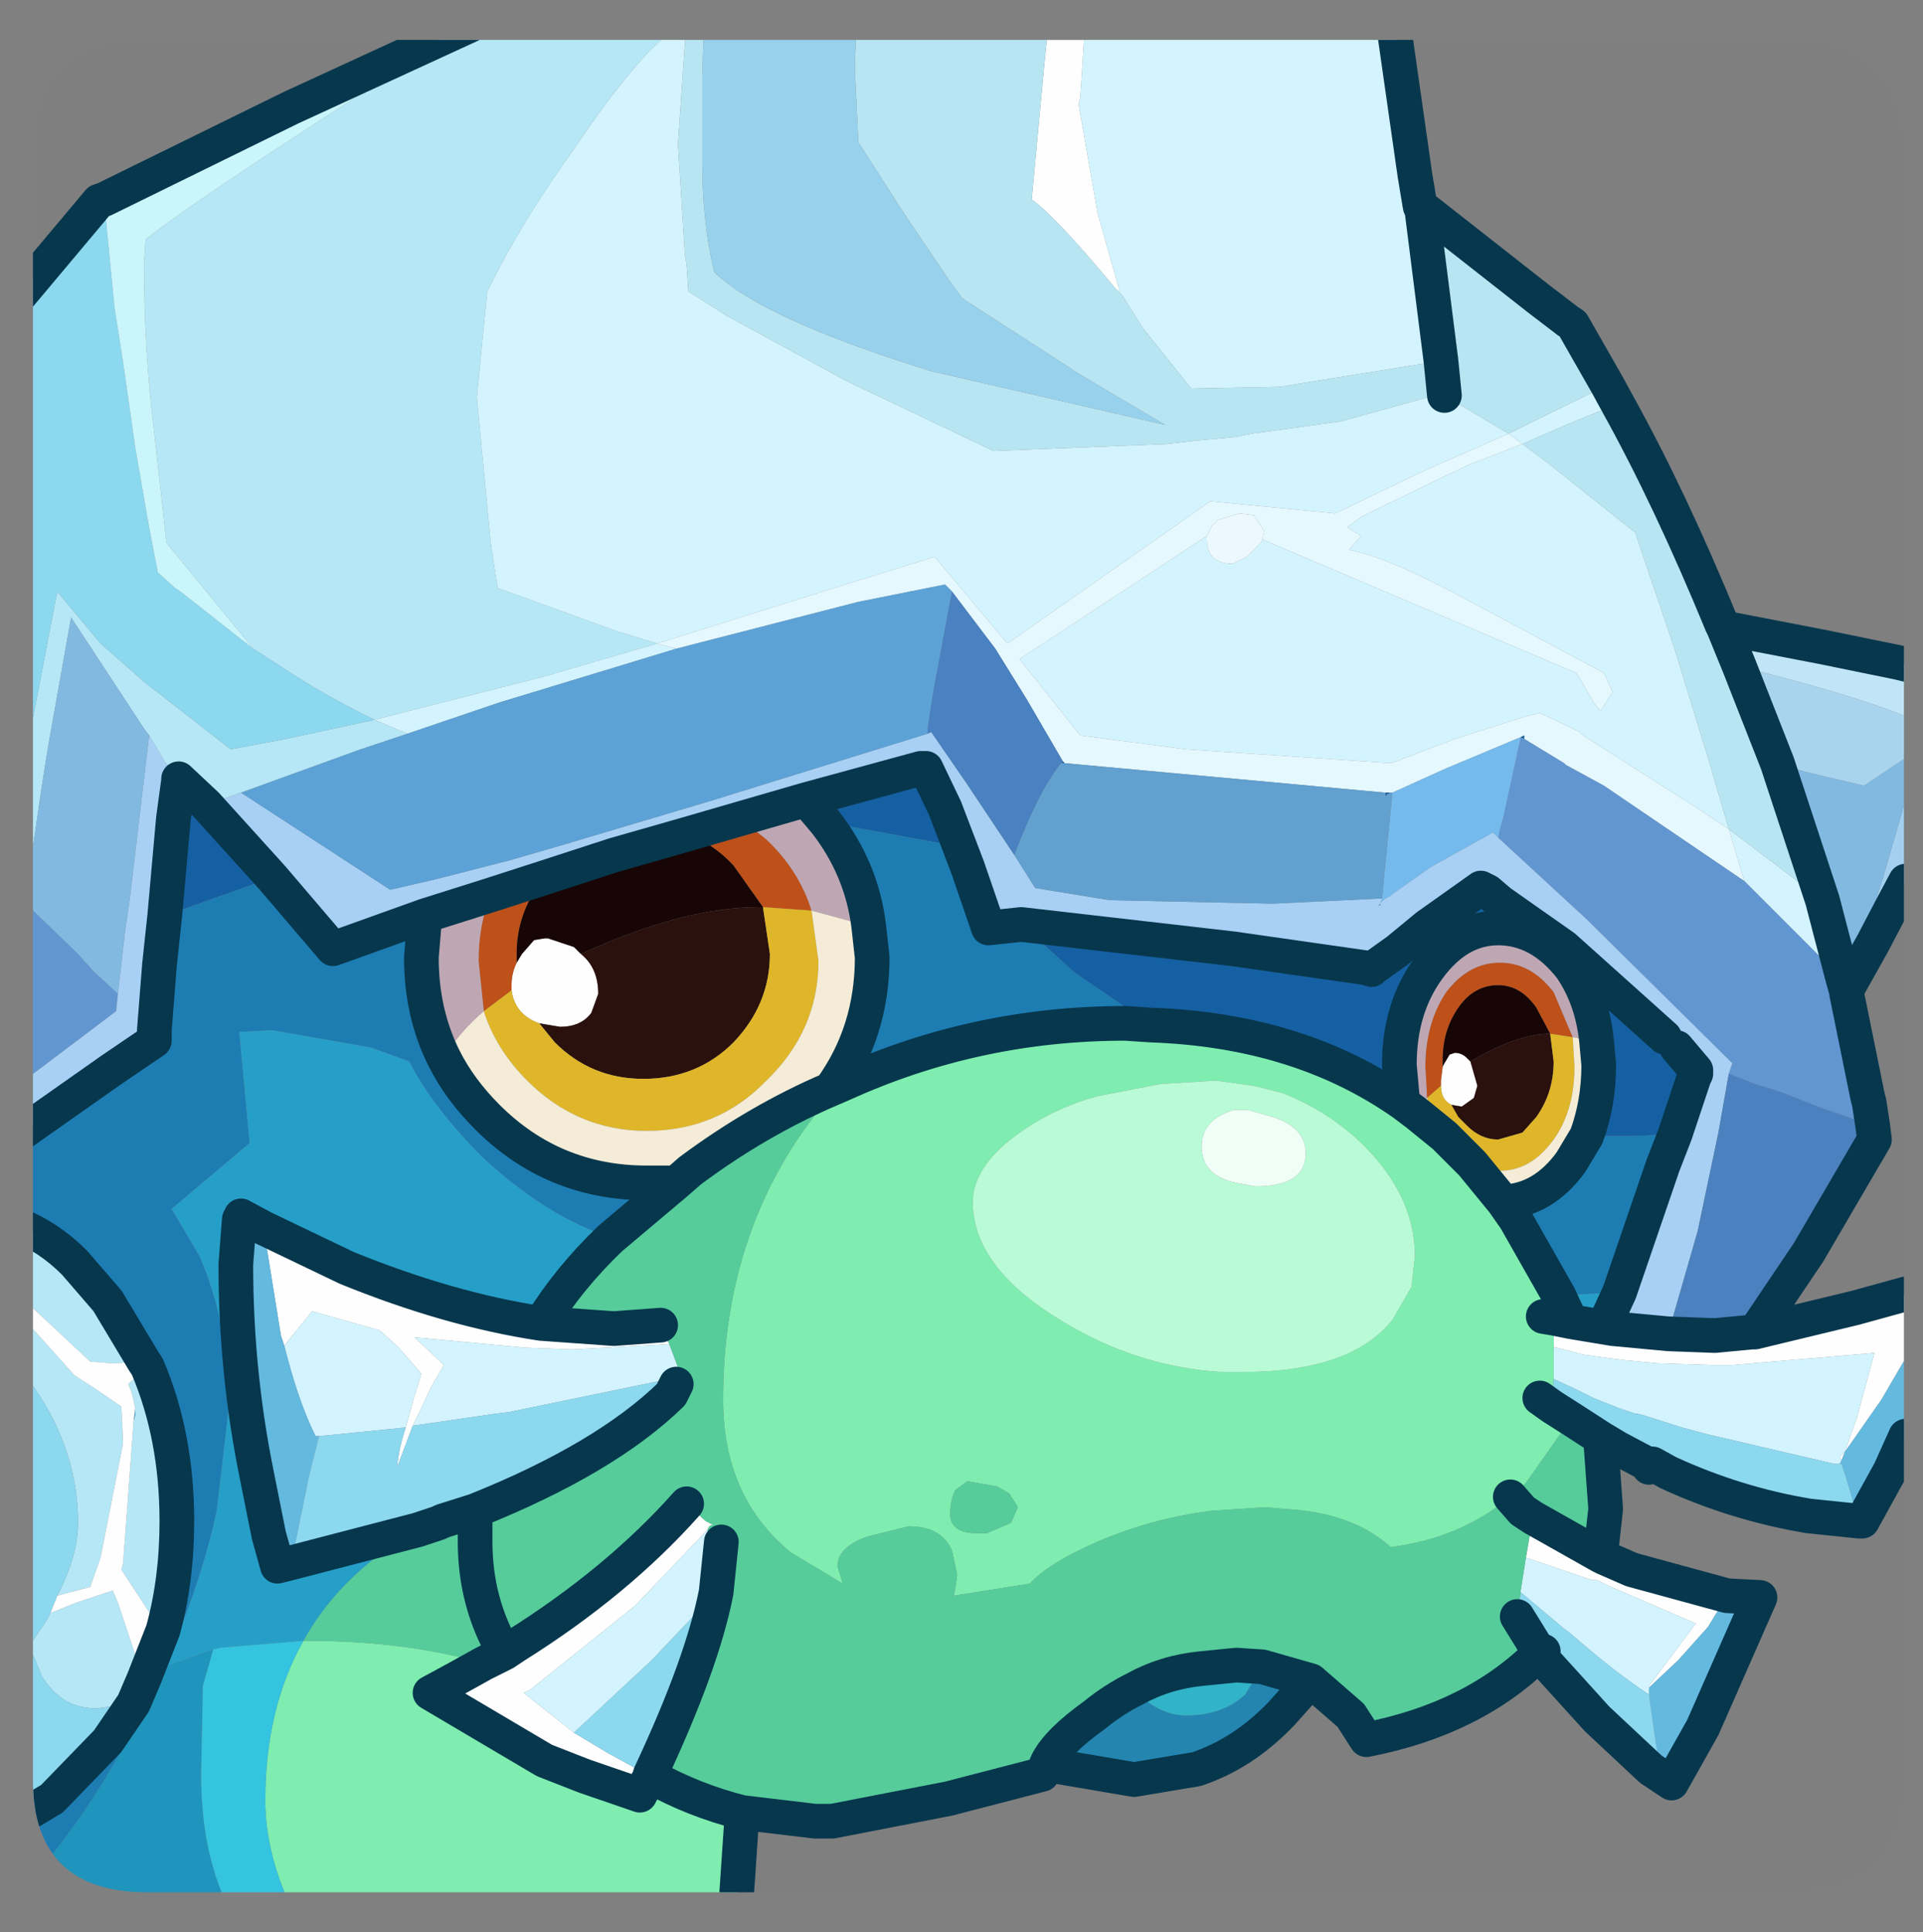<?xml version="1.0" encoding="UTF-8" standalone="no"?>
<svg xmlns:ffdec="https://www.free-decompiler.com/flash" xmlns:xlink="http://www.w3.org/1999/xlink" ffdec:objectType="frame" height="55.7px" width="55.45px" xmlns="http://www.w3.org/2000/svg">
  <rect width="100%" height="100%" fill="#808080" stroke="none"/>
  <g transform="matrix(1.0, 0.0, 0.0, 1.0, 0.95, 1.15)">
    <clipPath id="clipPath0" transform="matrix(1.0, 0.0, 0.0, 1.0, 0.0, 0.0)">
      <path d="M50.5 0.0 Q53.95 0.0 53.95 3.3 L53.95 50.15 Q53.95 53.4 50.5 53.4 L3.3 53.4 Q0.0 53.4 0.0 50.15 L0.0 3.3 Q0.0 0.0 3.3 0.0 L50.5 0.0" fill="#000000" fill-rule="evenodd" stroke="none"/>
    </clipPath>
    <g clip-path="url(#clipPath0)">
      <use ffdec:characterId="2" height="55.7" transform="matrix(1.0, 0.0, 0.0, 1.0, -0.95, -1.15)" width="55.45" xlink:href="#shape1"/>
    </g>
    <use ffdec:characterId="3" height="53.4" transform="matrix(1.0, 0.0, 0.0, 1.0, 0.0, 0.0)" width="53.95" xlink:href="#shape2"/>
  </g>
  <defs>
    <g id="shape1" transform="matrix(1.0, 0.0, 0.0, 1.0, 0.95, 1.15)">
      <path d="M12.45 -0.35 L13.1 -0.65 18.75 -0.65 18.65 -0.5 17.8 0.3 Q16.8 1.35 15.6 3.15 14.15 5.15 13.2 7.05 L13.15 7.15 13.1 7.25 12.8 10.3 13.2 14.5 13.4 15.8 16.85 17.05 18.0 17.4 14.75 18.35 9.85 19.6 Q8.5 18.95 7.2 18.1 L6.35 17.55 3.85 14.5 3.5 11.35 Q3.2 8.9 3.2 6.45 L3.25 5.75 Q4.95 4.4 12.45 -0.35 M-0.45 38.2 L-0.45 36.75 -0.1 37.05 1.2 38.5 1.75 38.85 2.55 39.4 2.6 40.45 1.95 43.75 1.65 44.6 0.7 44.85 Q1.3 43.7 1.3 42.75 1.3 40.65 0.0 38.8 L-0.45 38.2 M-0.45 36.15 L-0.45 34.15 Q0.45 34.5 1.2 35.25 L2.15 36.35 3.2 38.1 2.3 38.15 1.65 38.1 0.15 36.7 -0.45 36.15 M-0.45 25.15 L-0.45 21.9 0.7 15.9 1.95 17.4 3.2 18.5 5.7 20.45 7.3 20.15 9.85 19.6 10.8 20.0 9.45 20.45 6.0 21.7 5.0 22.05 4.2 21.3 4.2 21.35 3.8 20.8 3.35 20.05 3.2 19.85 1.1 16.65 0.45 20.3 0.25 21.55 -0.1 23.95 -0.25 24.9 -0.25 24.95 -0.45 25.15 M3.3 38.25 Q4.15 40.25 4.15 42.7 4.15 44.4 3.75 45.85 L3.4 45.4 2.55 44.1 2.6 43.9 2.9 39.85 2.95 39.45 2.85 39.0 2.75 38.75 3.3 38.25 M3.2 47.25 L2.9 47.95 1.85 48.1 Q0.8 48.1 0.25 47.15 L-0.1 46.3 0.4 45.55 0.5 45.35 1.25 45.05 1.55 44.95 2.3 44.7 2.45 45.05 3.1 47.0 3.2 47.25" fill="#b6e8f7" fill-rule="evenodd" stroke="none"/>
      <path d="M29.3 -0.65 L30.35 -0.65 30.2 1.65 30.15 1.85 30.7 5.0 31.35 7.3 31.2 7.15 Q29.5 5.1 28.8 4.6 L29.15 0.85 29.3 -0.65 M49.65 37.25 L52.55 36.55 54.0 36.15 54.0 38.0 53.3 39.2 52.25 40.7 52.6 39.7 53.1 37.85 49.0 38.2 48.5 38.2 48.4 38.2 46.85 38.15 45.8 38.05 44.7 37.9 43.95 37.7 43.85 37.7 43.85 37.65 43.85 36.85 44.35 36.95 45.55 37.15 47.15 37.3 48.5 37.35 49.55 37.25 49.65 37.25 M45.2 43.7 L45.3 43.75 46.1 44.1 48.85 44.85 48.3 45.75 47.45 46.7 46.6 47.5 46.6 47.45 47.95 45.65 45.4 44.55 45.1 44.4 44.95 44.4 43.05 43.75 43.25 42.6 45.2 43.7 M-0.45 36.75 L-0.45 36.15 0.15 36.7 1.65 38.1 2.3 38.15 3.2 38.1 3.3 38.25 2.75 38.75 2.85 39.0 2.95 39.45 2.95 39.65 2.9 39.85 2.6 43.9 2.55 44.1 3.4 45.4 3.75 45.85 3.2 47.25 3.1 47.0 2.45 45.05 2.3 44.7 1.55 44.95 1.25 45.05 0.5 45.35 0.7 44.85 1.65 44.6 1.95 43.75 2.6 40.45 2.55 39.4 1.75 38.85 1.2 38.5 -0.1 37.05 -0.45 36.75 M40.6 30.15 L40.6 30.0 40.65 29.6 40.7 29.5 40.85 29.25 41.0 29.2 Q41.2 29.2 41.35 29.35 L41.45 29.45 41.65 30.15 41.55 30.5 41.2 30.75 40.9 30.7 Q40.6 30.55 40.6 30.15 M52.15 40.95 L52.1 40.85 52.25 40.7 52.15 40.95 M13.8 27.4 L13.8 27.25 Q13.8 26.9 13.95 26.6 L14.1 26.35 14.45 25.95 14.75 25.9 14.85 25.9 15.6 26.15 15.8 26.35 Q16.3 26.75 16.3 27.5 L16.1 28.05 Q15.8 28.45 15.2 28.45 L14.6 28.35 Q13.9 28.1 13.8 27.4 M14.65 37.0 L16.75 37.15 18.1 37.05 18.35 37.6 15.55 37.75 14.2 37.7 11.0 37.4 11.85 38.2 11.5 38.8 11.1 39.65 10.95 39.95 10.5 41.15 Q10.55 40.6 10.75 40.0 L11.0 39.1 11.2 38.45 10.55 37.7 10.0 37.2 8.05 36.65 7.4 37.45 7.25 37.65 7.15 37.35 6.65 34.25 9.05 35.4 Q12.0 36.6 14.65 37.0 M13.6 46.5 L13.9 46.3 Q16.85 44.45 18.85 42.2 L19.4 42.7 19.6 42.8 19.5 42.85 19.45 42.95 17.35 45.15 14.35 47.55 14.15 47.65 15.6 48.8 16.6 49.4 17.8 50.05 17.5 50.6 15.9 50.05 14.75 49.6 11.45 47.65 Q12.2 47.25 13.0 46.8 L13.6 46.5" fill="#ffffff" fill-rule="evenodd" stroke="none"/>
      <path d="M18.75 -0.65 L18.85 -0.65 18.6 3.0 18.8 6.2 18.85 6.5 18.9 7.25 20.0 7.95 23.4 9.8 23.6 9.9 27.7 11.85 32.7 11.65 33.55 11.55 34.65 11.45 35.15 11.35 37.7 11.0 40.6 10.2 40.7 10.25 42.55 11.35 45.4 9.95 45.7 10.5 Q44.15 11.1 42.95 11.65 L43.75 12.25 46.2 14.2 47.35 17.6 48.3 20.7 48.9 22.75 51.6 24.8 52.2 27.1 49.5 24.4 49.35 24.25 48.9 22.75 48.3 22.35 48.15 22.25 44.7 20.05 44.6 19.95 43.45 19.4 43.05 19.5 41.0 20.15 39.3 20.8 39.15 20.85 33.25 20.45 30.2 20.05 28.45 17.85 33.85 14.3 33.85 14.4 Q33.85 15.1 34.6 15.1 L35.0 14.9 35.4 14.5 35.45 14.4 44.5 18.25 44.6 18.4 45.0 19.1 45.2 19.35 45.55 18.8 45.3 18.25 40.9 15.9 Q39.0 14.9 37.95 14.7 L38.3 14.3 37.9 14.05 38.3 13.75 40.25 12.8 41.4 12.25 42.95 11.65 42.55 11.35 40.5 12.25 39.95 12.5 37.55 13.65 33.95 13.3 28.1 17.4 26.0 14.9 23.1 15.8 18.0 17.4 18.55 17.55 13.45 19.1 10.8 20.0 9.85 19.6 14.75 18.35 18.0 17.4 16.85 17.05 13.4 15.8 13.2 14.5 12.8 10.3 13.1 7.25 13.15 7.15 13.2 7.05 Q14.15 5.15 15.6 3.15 16.8 1.35 17.8 0.3 L18.65 -0.5 18.75 -0.65 M30.35 -0.65 L39.2 -0.65 39.85 3.9 40.0 4.8 40.05 4.9 40.6 9.25 35.95 10.0 33.4 10.05 32.0 8.3 31.4 7.35 31.35 7.3 30.7 5.0 30.15 1.85 30.2 1.65 30.35 -0.65 M43.85 37.7 L43.95 37.7 44.7 37.9 45.8 38.05 46.85 38.15 48.4 38.2 48.5 38.2 49.0 38.2 53.1 37.85 52.6 39.7 52.25 40.7 52.1 40.85 52.15 40.95 52.1 41.05 51.95 41.05 48.3 40.2 47.55 40.0 46.45 39.65 46.25 39.6 46.2 39.6 45.75 39.45 45.0 39.15 44.6 38.95 43.85 38.6 43.85 37.7 M46.6 47.7 L46.45 47.6 Q45.7 47.1 44.7 46.25 L44.35 45.95 44.15 45.8 42.9 44.75 42.9 44.7 43.05 43.75 44.95 44.4 45.1 44.4 45.4 44.55 47.95 45.65 46.6 47.45 46.6 47.5 46.6 47.7 M18.35 37.6 L18.65 38.4 18.75 38.55 18.6 38.55 13.75 39.55 13.35 39.6 10.95 39.95 11.1 39.65 11.5 38.8 11.85 38.2 11.0 37.4 14.2 37.7 15.55 37.75 18.35 37.6 M19.45 42.95 L19.7 44.75 17.85 46.7 15.65 48.75 15.6 48.8 14.15 47.65 14.35 47.55 17.35 45.15 19.45 42.95 M7.25 37.65 L7.4 37.45 8.05 36.65 10.0 37.2 10.55 37.7 11.2 38.45 11.0 39.1 10.75 40.0 8.25 40.25 8.15 40.25 Q7.65 39.25 7.25 37.65" fill="#d4f5ff" fill-rule="evenodd" stroke="none"/>
      <path d="M18.85 -0.65 L19.35 -0.65 19.3 1.1 19.3 3.55 Q19.3 5.15 19.6 6.5 L19.65 6.7 Q21.05 8.05 25.9 9.55 L32.65 11.1 30.2 9.65 26.8 7.45 26.4 6.9 25.15 5.05 23.8 2.95 23.7 0.85 23.75 -0.65 29.3 -0.65 29.15 0.85 28.8 4.6 Q29.5 5.1 31.2 7.15 L31.35 7.3 31.4 7.35 32.0 8.3 33.4 10.05 35.95 10.0 40.6 9.25 40.7 10.25 40.6 9.25 40.05 4.9 40.0 4.8 40.15 4.9 43.4 7.45 44.25 8.1 44.4 8.2 45.4 9.95 42.55 11.35 40.7 10.25 40.6 10.2 37.7 11.0 35.15 11.35 34.65 11.45 33.55 11.55 32.7 11.65 27.7 11.85 23.6 9.9 23.4 9.8 20.0 7.95 18.9 7.25 18.85 6.5 18.8 6.2 18.6 3.0 18.85 -0.65 M45.7 10.5 Q47.2 13.2 48.7 16.85 L48.75 16.95 49.2 18.05 50.3 20.85 51.6 24.8 48.9 22.75 48.3 20.7 47.35 17.6 46.2 14.2 43.75 12.25 42.95 11.65 Q44.15 11.1 45.7 10.5" fill="#b9e6f3" fill-rule="evenodd" stroke="none"/>
      <path d="M19.35 -0.65 L23.75 -0.65 23.7 0.85 23.8 2.95 25.15 5.05 26.4 6.9 26.8 7.45 30.2 9.65 32.65 11.1 25.9 9.55 Q21.05 8.05 19.65 6.7 L19.6 6.5 Q19.3 5.15 19.3 3.55 L19.3 1.1 19.35 -0.65" fill="#99d2ec" fill-rule="evenodd" stroke="none"/>
      <path d="M18.55 17.55 L18.0 17.4 23.1 15.8 26.0 14.9 28.1 17.4 33.95 13.3 37.55 13.65 39.95 12.5 40.5 12.25 42.55 11.35 42.95 11.65 41.4 12.25 40.25 12.8 38.3 13.75 37.9 14.05 38.3 14.3 37.95 14.7 Q39.0 14.9 40.9 15.9 L45.3 18.25 45.55 18.8 45.2 19.35 45.0 19.1 44.6 18.4 44.5 18.25 35.45 14.4 35.5 14.15 35.2 13.7 34.8 13.65 34.45 13.75 34.15 13.85 34.0 14.0 33.85 14.3 28.45 17.85 30.2 20.05 33.25 20.45 39.15 20.85 39.3 20.8 41.0 20.15 43.05 19.5 43.45 19.4 44.6 19.95 44.7 20.05 48.15 22.25 48.3 22.35 48.9 22.75 49.35 24.25 49.2 24.15 45.3 21.5 44.2 20.9 44.15 20.85 43.0 20.15 43.0 20.05 42.9 20.1 40.75 21.0 39.2 21.7 39.15 21.7 39.0 21.7 29.75 20.85 29.7 20.8 28.65 19.0 27.75 17.55 26.5 15.9 26.3 15.7 23.8 16.2 18.55 17.55" fill="#e5f9ff" fill-rule="evenodd" stroke="none"/>
      <path d="M48.75 16.95 L51.6 17.5 53.8 17.95 54.0 18.0 54.0 19.5 Q52.9 19.05 50.9 18.5 L49.2 18.05 48.75 16.95" fill="#c1e6f7" fill-rule="evenodd" stroke="none"/>
      <path d="M52.2 27.1 L52.3 27.45 52.3 27.5 52.9 30.45 52.95 30.65 53.05 31.3 51.6 30.8 50.45 30.35 50.15 30.25 49.65 30.1 49.4 30.0 48.9 29.8 49.0 29.5 44.8 25.35 42.25 23.0 42.3 22.75 42.4 22.4 42.9 20.1 43.0 20.15 44.15 20.85 44.2 20.9 45.3 21.5 49.2 24.15 49.35 24.25 49.5 24.4 52.2 27.1 M-0.45 30.15 L-0.45 25.15 -0.25 24.95 -0.2 24.9 1.3 26.35 1.75 26.85 2.45 27.5 2.4 28.0 -0.45 30.15" fill="#6297d2" fill-rule="evenodd" stroke="none"/>
      <path d="M29.7 20.8 L29.75 20.85 29.65 20.85 29.7 20.8 M39.0 21.7 L39.15 21.7 39.05 21.75 39.0 21.8 39.0 21.7 M42.9 20.1 L43.0 20.05 43.0 20.15 42.9 20.1 M28.5 25.5 L34.6 26.2 38.45 26.75 38.6 26.8 38.65 26.75 39.35 26.25 40.2 25.55 41.75 24.45 41.95 24.55 42.3 24.85 44.15 26.15 47.05 28.75 47.4 29.05 47.95 29.7 47.95 29.8 47.9 29.9 47.35 31.55 46.15 31.6 44.8 31.6 Q45.15 30.65 45.15 29.55 L45.1 29.0 Q45.0 27.7 44.35 26.75 43.45 25.6 42.25 25.6 41.1 25.6 40.25 26.75 39.4 27.9 39.4 29.55 L39.5 30.65 Q36.5 28.55 32.25 28.4 L30.05 26.9 28.5 25.5 M22.85 22.55 L22.3 21.9 25.6 21.0 25.75 21.0 26.3 22.15 26.95 23.85 26.4 23.2 22.85 22.55 M4.2 21.35 L4.2 21.3 5.0 22.05 6.9 24.15 3.8 25.25 4.05 22.45 4.2 21.35 M-0.2 24.9 L-0.25 24.95 -0.25 24.9 -0.2 24.9" fill="#1560a3" fill-rule="evenodd" stroke="none"/>
      <path d="M39.2 21.7 L40.75 21.0 42.9 20.1 42.4 22.4 42.3 22.75 42.25 23.0 42.1 22.85 40.3 23.85 39.1 24.7 Q38.9 24.8 38.85 24.9 L38.9 24.75 39.2 21.7" fill="#74bbee" fill-rule="evenodd" stroke="none"/>
      <path d="M-0.45 31.6 L-0.45 30.15 2.4 28.0 2.45 27.5 2.65 25.75 2.8 24.7 3.35 20.05 3.8 20.8 4.2 21.35 4.05 22.45 3.8 25.25 3.65 26.65 3.5 28.55 3.5 28.7 3.5 28.85 2.25 29.7 -0.45 31.6 M47.05 28.75 L44.15 26.15 42.3 24.85 41.95 24.55 41.75 24.45 40.2 25.55 39.35 26.25 38.65 26.75 38.6 26.8 38.45 26.75 34.6 26.2 28.5 25.5 27.55 25.6 27.5 25.45 26.95 23.85 26.3 22.15 25.75 21.0 25.6 21.0 22.3 21.9 20.4 22.45 18.85 22.9 16.75 23.5 14.75 24.15 13.2 24.65 11.3 25.25 8.65 26.2 6.9 24.15 5.0 22.05 6.0 21.7 10.3 24.5 11.6 24.2 13.75 23.65 15.3 23.2 19.5 21.95 21.6 21.3 25.8 20.0 25.9 19.95 26.9 21.4 28.3 23.5 28.9 24.45 31.05 24.8 35.75 24.9 38.9 24.75 38.85 24.9 Q38.9 24.8 39.1 24.7 L40.3 23.85 42.1 22.85 42.25 23.0 44.8 25.35 49.0 29.5 48.9 29.8 48.6 31.5 48.0 34.35 47.15 37.3 45.55 37.15 45.45 36.75 45.75 36.1 47.0 32.45 47.35 31.55 47.9 29.9 47.95 29.8 47.95 29.7 47.4 29.05 47.05 28.75 M38.85 24.9 L38.8 24.95 38.85 24.95 38.85 24.9" fill="#a9d1f5" fill-rule="evenodd" stroke="none"/>
      <path d="M54.0 19.5 L54.0 20.7 53.7 20.9 52.8 21.5 51.1 21.1 50.3 20.85 49.2 18.05 50.9 18.5 Q52.9 19.05 54.0 19.5" fill="#aad5ee" fill-rule="evenodd" stroke="none"/>
      <path d="M54.0 21.9 L54.0 24.25 53.6 25.0 53.05 26.05 52.35 27.3 53.35 24.15 54.0 21.9" fill="#a5d1f0" fill-rule="evenodd" stroke="none"/>
      <path d="M54.0 20.7 L54.0 21.9 53.35 24.15 52.35 27.3 52.2 27.1 51.6 24.8 50.3 20.85 51.1 21.1 52.8 21.5 53.7 20.9 54.0 20.7 M3.35 20.05 L2.8 24.7 2.65 25.75 2.45 27.5 1.75 26.85 1.3 26.35 -0.2 24.9 -0.25 24.9 -0.1 23.95 0.25 21.55 0.45 20.3 1.1 16.65 3.2 19.85 3.35 20.05" fill="#83bae2" fill-rule="evenodd" stroke="none"/>
      <path d="M53.05 31.3 L53.1 31.7 51.2 34.95 49.65 37.25 49.55 37.25 48.5 37.35 47.15 37.3 48.0 34.35 48.6 31.5 48.9 29.8 49.4 30.0 49.65 30.1 50.15 30.25 50.45 30.35 51.6 30.8 53.05 31.3 M46.7 41.05 L46.6 41.15 46.55 41.05 46.7 41.05" fill="#4b82bf" fill-rule="evenodd" stroke="none"/>
      <path d="M54.0 38.0 L54.0 40.25 53.55 41.25 52.75 42.7 52.65 42.7 52.25 41.35 52.15 41.05 52.1 41.05 52.15 40.95 52.25 40.7 53.3 39.2 54.0 38.0 M48.85 44.85 L49.8 44.9 48.15 48.65 47.25 50.25 46.95 50.05 46.75 48.8 46.6 47.7 46.6 47.5 47.45 46.7 48.3 45.75 48.85 44.85 M-0.45 51.3 L-0.45 50.75 -0.35 50.75 0.55 50.7 -0.45 51.3 M7.45 43.9 L7.05 44.0 6.8 43.1 6.45 41.35 Q5.85 38.4 5.85 35.3 L5.95 34.0 6.0 33.9 6.65 34.25 7.15 37.35 7.25 37.65 Q7.65 39.25 8.15 40.25 L8.25 40.25 7.95 41.45 7.85 41.95 7.45 43.9" fill="#64bae0" fill-rule="evenodd" stroke="none"/>
      <path d="M40.2 30.5 L40.15 29.6 Q40.15 28.35 40.75 27.45 41.4 26.6 42.3 26.6 43.2 26.6 43.85 27.45 L44.4 28.75 43.75 28.65 43.35 27.9 Q42.9 27.25 42.25 27.25 41.55 27.25 41.1 27.9 40.65 28.55 40.65 29.4 L40.65 29.45 40.65 29.6 40.6 30.0 40.6 30.15 40.2 30.5 M20.4 22.45 L21.15 23.05 Q22.1 23.95 22.45 25.1 L21.05 25.0 20.2 23.8 Q19.6 23.15 18.85 22.9 L20.4 22.45 M13.2 24.65 L14.75 24.15 Q14.0 25.05 13.95 26.2 L13.95 26.35 13.95 26.6 Q13.8 26.9 13.8 27.25 L13.8 27.4 13.0 28.0 12.85 26.55 Q12.85 25.5 13.2 24.65" fill="#bf501a" fill-rule="evenodd" stroke="none"/>
      <path d="M39.5 30.65 L39.4 29.55 Q39.4 27.9 40.25 26.75 41.1 25.6 42.25 25.6 43.45 25.6 44.35 26.75 45.0 27.7 45.1 29.0 44.75 28.8 44.4 28.75 L43.85 27.45 Q43.2 26.6 42.3 26.6 41.4 26.6 40.75 27.45 40.15 28.35 40.15 29.6 L40.2 30.5 39.9 30.95 39.5 30.65 M22.3 21.9 L22.85 22.55 Q23.9 23.9 24.1 25.55 L22.45 25.1 Q22.1 23.95 21.15 23.05 L20.4 22.45 22.3 21.9 M13.2 24.65 Q12.85 25.5 12.85 26.55 L13.0 28.0 Q12.25 28.65 11.85 29.35 11.2 28.05 11.2 26.45 L11.3 25.25 13.2 24.65" fill="#bfa8b4" fill-rule="evenodd" stroke="none"/>
      <path d="M40.65 29.6 L40.65 29.45 40.65 29.4 Q40.65 28.55 41.1 27.9 41.55 27.25 42.25 27.25 42.9 27.25 43.35 27.9 L43.75 28.65 Q42.8 28.65 41.45 29.45 L41.35 29.35 Q41.2 29.2 41.0 29.2 L40.85 29.25 40.7 29.5 40.65 29.6 M13.95 26.6 L13.95 26.35 13.95 26.2 Q14.0 25.05 14.75 24.15 L16.75 23.5 18.85 22.9 Q19.6 23.15 20.2 23.8 L21.05 25.0 20.95 25.0 Q18.75 25.0 15.8 26.35 L15.6 26.15 14.85 25.9 14.75 25.9 14.45 25.95 14.1 26.35 13.95 26.6" fill="#170605" fill-rule="evenodd" stroke="none"/>
      <path d="M41.45 29.45 Q42.8 28.65 43.75 28.65 L43.85 29.45 Q43.85 30.35 43.35 31.05 L42.95 31.5 42.25 31.7 Q41.75 31.7 41.35 31.3 L41.1 31.05 40.9 30.7 41.2 30.75 41.55 30.5 41.65 30.15 41.45 29.45 M21.05 25.0 L21.25 26.35 Q21.25 27.8 20.2 28.9 19.15 29.95 17.6 29.95 16.1 29.95 15.05 28.9 L14.6 28.35 15.2 28.45 Q15.8 28.45 16.1 28.05 L16.3 27.5 Q16.3 26.75 15.8 26.35 18.75 25.0 20.95 25.0 L21.05 25.0" fill="#2a110d" fill-rule="evenodd" stroke="none"/>
      <path d="M40.2 30.5 L40.6 30.15 Q40.6 30.55 40.9 30.7 L41.1 31.05 41.35 31.3 Q41.75 31.7 42.25 31.7 L42.95 31.5 43.35 31.05 Q43.85 30.35 43.85 29.45 L43.75 28.65 44.4 28.75 44.45 29.6 Q44.45 30.75 43.95 31.55 L43.85 31.7 Q43.2 32.6 42.3 32.6 L41.5 32.4 40.7 31.6 40.45 31.2 40.2 30.5 M13.0 28.0 L13.8 27.4 Q13.9 28.1 14.6 28.35 L15.05 28.9 Q16.1 29.95 17.6 29.95 19.15 29.95 20.2 28.9 21.25 27.8 21.25 26.35 L21.05 25.0 22.45 25.1 22.65 26.55 Q22.65 28.55 21.15 30.0 19.75 31.45 17.7 31.45 15.7 31.45 14.25 30.0 13.35 29.1 13.0 28.0" fill="#e0b729" fill-rule="evenodd" stroke="none"/>
      <path d="M45.1 29.0 L45.15 29.55 Q45.15 30.65 44.8 31.6 L44.35 32.35 Q43.55 33.45 42.4 33.5 L41.5 32.4 42.3 32.6 Q43.2 32.6 43.85 31.7 L43.95 31.55 Q44.45 30.75 44.45 29.6 L44.4 28.75 Q44.75 28.8 45.1 29.0 M22.45 25.1 L24.1 25.55 24.2 26.45 Q24.2 28.6 23.0 30.25 20.9 31.15 18.95 32.6 L18.55 32.95 17.7 32.95 Q15.0 32.95 13.1 31.05 12.3 30.25 11.85 29.35 12.25 28.65 13.0 28.0 13.35 29.1 14.25 30.0 15.7 31.45 17.7 31.45 19.75 31.45 21.15 30.0 22.65 28.55 22.65 26.55 L22.45 25.1 M40.2 30.5 L40.45 31.2 40.7 31.6 39.9 30.95 40.2 30.5" fill="#f5edd8" fill-rule="evenodd" stroke="none"/>
      <path d="M-0.45 53.45 L-0.45 51.3 0.55 50.7 2.15 49.05 2.9 47.95 3.2 47.25 3.75 45.85 Q4.15 44.4 4.15 42.7 4.15 40.25 3.3 38.25 L3.2 38.1 2.15 36.35 1.2 35.25 Q0.45 34.5 -0.45 34.15 L-0.45 31.6 2.25 29.7 3.5 28.85 3.5 28.7 3.5 28.55 3.65 26.65 3.8 25.25 6.9 24.15 8.65 26.2 11.3 25.25 11.2 26.45 Q11.2 28.05 11.85 29.35 12.3 30.25 13.1 31.05 15.0 32.95 17.7 32.95 L18.55 32.95 16.65 34.55 16.45 34.45 Q14.75 33.85 13.0 32.25 11.5 30.75 10.85 29.45 L9.75 29.05 6.9 28.55 5.95 28.6 6.25 31.8 4.0 33.7 4.8 35.05 Q5.65 37.0 5.65 39.4 L5.3 42.4 Q4.85 44.5 3.8 46.9 L3.15 48.2 Q1.5 51.45 -0.45 53.45 M28.5 25.5 L30.05 26.9 32.25 28.4 31.5 28.35 Q27.2 28.35 23.35 30.1 L23.0 30.25 Q24.2 28.6 24.2 26.45 L24.1 25.55 Q23.9 23.9 22.85 22.55 L26.4 23.2 26.95 23.85 27.5 25.45 27.55 25.6 28.5 25.5 M44.8 31.6 L46.15 31.6 47.35 31.55 47.0 32.45 45.75 36.1 44.0 36.2 42.75 34.0 42.4 33.5 Q43.55 33.45 44.35 32.35 L44.8 31.6 M2.95 39.45 L2.9 39.85 2.95 39.65 2.95 39.45" fill="#1d7db4" fill-rule="evenodd" stroke="none"/>
      <path d="M20.45 51.1 L20.25 54.05 16.8 54.05 16.45 53.95 Q16.35 53.95 16.2 54.05 L7.55 54.05 Q6.7 52.35 6.7 50.75 6.7 48.1 7.8 46.15 L7.9 46.15 Q10.75 46.15 13.0 46.8 12.2 47.25 11.45 47.65 L14.75 49.6 15.9 50.05 17.5 50.6 17.8 50.05 Q19.05 50.75 20.45 51.1 M32.25 28.4 Q36.5 28.55 39.5 30.65 L39.9 30.95 40.7 31.6 41.5 32.4 42.4 33.5 42.75 34.0 44.0 36.2 44.35 36.95 43.85 36.85 43.55 36.8 43.85 36.85 43.85 37.65 43.85 37.7 43.85 38.6 43.8 39.4 44.35 39.75 43.05 41.6 42.6 42.0 Q41.15 43.2 39.15 43.45 38.05 42.45 36.1 42.35 L35.55 42.3 34.0 42.4 Q32.0 42.65 30.25 43.5 29.2 44.0 28.75 44.5 L26.55 44.85 26.6 44.6 26.65 44.25 26.5 43.55 Q26.2 42.85 25.25 42.85 L24.05 43.15 Q23.2 43.45 23.2 44.0 L23.35 44.5 21.85 43.6 Q19.9 42.0 19.9 39.2 19.9 36.75 20.6 34.65 21.3 32.55 22.7 30.8 L23.35 30.1 Q27.2 28.35 31.5 28.35 L32.25 28.4 M43.45 39.15 L43.8 39.4 43.45 39.15 M30.7 30.45 L30.35 30.55 Q29.45 30.85 28.75 31.3 27.1 32.35 27.1 33.5 27.1 35.4 29.7 36.95 31.85 38.25 34.25 38.4 L34.9 38.4 Q38.0 38.4 39.2 36.9 L39.75 35.95 39.85 35.05 Q39.85 33.25 38.2 31.7 37.2 30.8 36.0 30.35 L35.2 30.15 34.1 30.0 32.5 30.1 30.7 30.45 M26.45 42.5 Q26.45 43.05 27.25 43.05 L27.5 43.05 28.2 42.75 28.4 42.3 28.15 41.9 27.8 41.7 26.95 41.55 26.6 41.8 Q26.45 42.1 26.45 42.5" fill="#7eeeb0" fill-rule="evenodd" stroke="none"/>
      <path d="M44.0 36.2 L45.75 36.1 45.45 36.75 45.55 37.15 44.35 36.95 44.0 36.2 M3.8 46.9 Q4.85 44.5 5.3 42.4 L5.65 39.4 Q5.65 37.0 4.8 35.05 L4.0 33.7 6.25 31.8 5.95 28.6 6.9 28.55 9.75 29.05 10.85 29.45 Q11.5 30.75 13.0 32.25 14.75 33.85 16.45 34.45 L16.65 34.55 Q15.45 35.7 14.65 37.0 12.0 36.6 9.05 35.4 L6.65 34.25 6.0 33.9 5.95 34.0 5.85 35.3 Q5.85 38.4 6.45 41.35 L6.8 43.1 7.05 44.0 7.45 43.9 11.1 42.95 10.75 43.15 Q8.8 44.35 7.8 46.15 L5.4 46.35 5.2 46.4 3.8 46.9" fill="#26a0c9" fill-rule="evenodd" stroke="none"/>
      <path d="M52.65 42.7 L51.2 42.55 Q49.1 42.2 47.15 41.3 L46.7 41.05 46.55 41.05 45.7 40.6 45.2 40.3 44.35 39.75 43.8 39.4 43.85 38.6 44.6 38.95 45.0 39.15 45.75 39.45 46.2 39.6 46.25 39.6 46.45 39.65 47.55 40.0 48.3 40.2 51.95 41.05 52.1 41.05 52.15 41.05 52.25 41.35 52.65 42.7 M46.95 50.05 L46.65 49.85 43.75 46.7 43.55 46.45 42.8 45.45 42.8 45.35 42.9 44.75 44.15 45.8 44.35 45.95 44.7 46.25 Q45.7 47.1 46.45 47.6 L46.6 47.7 46.75 48.8 46.95 50.05 M-0.45 50.75 L-0.45 38.2 0.0 38.8 Q1.3 40.65 1.3 42.75 1.3 43.7 0.7 44.85 L0.5 45.35 0.4 45.55 -0.1 46.3 0.25 47.15 Q0.8 48.1 1.85 48.1 L2.9 47.95 2.15 49.05 0.55 50.7 -0.35 50.75 -0.45 50.75 M-0.45 21.9 L-0.45 7.45 1.9 4.65 2.05 4.6 2.35 7.7 2.6 9.3 2.95 11.75 3.35 14.05 3.6 15.35 4.1 15.8 4.25 15.9 6.35 17.55 7.2 18.1 Q8.5 18.95 9.85 19.6 L7.3 20.15 5.7 20.45 3.2 18.5 1.95 17.4 0.7 15.9 -0.45 21.9 M18.6 38.55 L18.55 38.75 18.4 39.05 Q16.5 40.9 12.75 42.4 L11.8 42.7 11.7 42.75 11.1 42.95 7.45 43.9 7.85 41.95 7.95 41.45 8.25 40.25 10.75 40.0 Q10.55 40.6 10.5 41.15 L10.95 39.95 13.35 39.6 13.75 39.55 18.6 38.55 M15.6 48.8 L15.65 48.75 17.85 46.7 19.7 44.75 Q19.3 46.8 17.8 50.0 L17.8 50.05 16.6 49.4 15.6 48.8" fill="#8dd9f0" fill-rule="evenodd" stroke="none"/>
      <path d="M45.2 40.3 L45.35 42.35 45.2 43.7 43.25 42.6 42.95 42.4 42.6 42.0 42.95 42.4 43.25 42.6 43.05 43.75 42.9 44.7 42.9 44.75 42.8 45.35 42.8 45.45 43.55 46.45 43.45 46.5 Q41.55 48.4 38.45 49.0 L38.0 48.3 36.85 47.3 35.45 46.9 34.7 46.85 33.7 46.95 Q32.65 47.05 31.75 47.55 31.15 47.85 30.6 48.3 29.55 49.05 29.25 49.65 L29.1 50.0 26.4 50.7 23.05 51.35 22.55 51.35 20.45 51.1 Q19.05 50.75 17.8 50.05 L17.8 50.0 Q19.3 46.8 19.7 44.75 L19.45 42.95 19.5 42.85 19.6 42.8 19.4 42.7 18.85 42.2 Q16.85 44.45 13.9 46.3 L13.6 46.5 Q12.75 45.05 12.75 43.3 L12.75 42.4 12.75 43.3 Q12.75 45.05 13.6 46.5 L13.0 46.8 Q10.75 46.15 7.9 46.15 L7.8 46.15 Q8.8 44.35 10.75 43.15 L11.1 42.95 11.7 42.75 11.8 42.7 12.75 42.4 Q16.5 40.9 18.4 39.05 L18.55 38.75 18.6 38.55 18.75 38.55 18.65 38.4 18.35 37.6 18.1 37.05 16.75 37.15 14.65 37.0 Q15.45 35.7 16.65 34.55 L18.55 32.95 18.95 32.6 Q20.9 31.15 23.0 30.25 L23.35 30.1 22.7 30.8 Q21.3 32.55 20.6 34.65 19.9 36.75 19.9 39.2 19.9 42.0 21.85 43.6 L23.35 44.5 23.2 44.0 Q23.2 43.45 24.05 43.15 L25.25 42.85 Q26.2 42.85 26.5 43.55 L26.65 44.25 26.6 44.6 26.55 44.85 28.75 44.5 Q29.2 44.0 30.25 43.5 32.0 42.65 34.0 42.4 L35.55 42.3 36.1 42.35 Q38.05 42.45 39.15 43.45 41.15 43.2 42.6 42.0 L43.05 41.6 44.35 39.75 45.2 40.3 M16.8 54.05 L16.2 54.05 Q16.35 53.95 16.45 53.95 L16.8 54.05 M42.8 45.45 L43.45 46.5 42.8 45.45 M19.85 43.3 L19.7 44.75 19.85 43.3 M26.45 42.5 Q26.45 42.1 26.6 41.8 L26.95 41.55 27.8 41.7 28.15 41.9 28.4 42.3 28.2 42.75 27.5 43.05 27.25 43.05 Q26.45 43.05 26.45 42.5" fill="#56cd9c" fill-rule="evenodd" stroke="none"/>
      <path d="M18.55 17.55 L23.8 16.2 26.3 15.7 26.5 15.9 25.95 18.85 25.8 19.85 25.8 20.0 21.6 21.3 19.5 21.95 15.3 23.2 13.75 23.65 11.6 24.2 10.3 24.5 6.0 21.7 9.45 20.45 10.8 20.0 13.45 19.1 18.55 17.55" fill="#5ca3d7" fill-rule="evenodd" stroke="none"/>
      <path d="M26.5 15.9 L27.75 17.55 28.65 19.0 29.7 20.8 29.65 20.85 Q29.0 21.65 28.3 23.5 L26.9 21.4 25.9 19.95 25.8 20.0 25.8 19.85 25.95 18.85 26.5 15.9" fill="#4982c2" fill-rule="evenodd" stroke="none"/>
      <path d="M29.75 20.85 L39.0 21.7 39.0 21.8 39.05 21.75 39.15 21.7 39.2 21.7 38.9 24.75 35.75 24.9 31.05 24.8 28.9 24.45 28.3 23.5 Q29.0 21.65 29.65 20.85 L29.75 20.85 M38.85 24.9 L38.85 24.95 38.8 24.95 38.85 24.9" fill="#61a1d0" fill-rule="evenodd" stroke="none"/>
      <path d="M33.85 14.3 L34.0 14.0 34.15 13.85 34.45 13.75 34.8 13.65 35.2 13.7 35.5 14.15 35.45 14.4 35.4 14.5 35.0 14.9 34.6 15.1 Q33.85 15.1 33.85 14.4 L33.85 14.3" fill="#ecfaff" fill-rule="evenodd" stroke="none"/>
      <path d="M2.05 4.6 L7.45 1.95 12.45 -0.35 Q4.95 4.4 3.25 5.75 L3.2 6.45 Q3.2 8.9 3.5 11.35 L3.85 14.5 6.35 17.55 4.25 15.9 4.1 15.8 3.6 15.35 3.35 14.05 2.95 11.75 2.6 9.3 2.35 7.7 2.05 4.6" fill="#cbf7fc" fill-rule="evenodd" stroke="none"/>
      <path d="M5.75 54.05 L-0.1 54.05 -0.45 53.7 -0.45 53.45 Q1.5 51.45 3.15 48.2 L3.8 46.9 5.2 46.4 4.9 47.45 4.85 50.0 Q4.85 52.4 5.75 54.05" fill="#1f95bd" fill-rule="evenodd" stroke="none"/>
      <path d="M7.55 54.05 L5.75 54.05 Q4.85 52.4 4.85 50.0 L4.9 47.45 5.2 46.4 5.4 46.35 7.8 46.15 Q6.7 48.1 6.7 50.75 6.7 52.35 7.55 54.05" fill="#34c5e0" fill-rule="evenodd" stroke="none"/>
      <path d="M34.7 30.85 L34.6 30.85 34.35 30.95 Q33.7 31.25 33.7 31.9 33.7 32.65 34.5 32.9 L34.7 32.95 35.25 33.05 Q36.7 33.05 36.7 32.1 36.7 31.35 35.75 31.05 L35.05 30.85 34.95 30.85 34.7 30.85 M30.7 30.45 L32.5 30.1 34.1 30.0 35.2 30.15 36.0 30.35 Q37.2 30.8 38.2 31.7 39.85 33.25 39.85 35.05 L39.75 35.95 39.2 36.9 Q38.0 38.4 34.9 38.4 L34.25 38.4 Q31.85 38.25 29.7 36.95 27.1 35.4 27.1 33.5 27.1 32.35 28.75 31.3 29.45 30.85 30.35 30.55 L30.7 30.45" fill="#b9fcd7" fill-rule="evenodd" stroke="none"/>
      <path d="M34.7 30.85 L34.95 30.85 35.05 30.85 35.75 31.05 Q36.7 31.35 36.7 32.1 36.7 33.05 35.25 33.05 L34.7 32.95 34.5 32.9 Q33.7 32.65 33.7 31.9 33.7 31.25 34.35 30.95 L34.6 30.85 34.7 30.85" fill="#f0fff7" fill-rule="evenodd" stroke="none"/>
      <path d="M36.85 47.3 L36.0 48.25 Q34.9 49.4 33.55 49.85 L31.75 50.15 29.4 49.75 29.25 49.65 Q29.55 49.05 30.6 48.3 31.15 47.85 31.75 47.55 32.45 48.3 33.25 48.3 34.3 48.3 34.95 47.7 L35.45 46.9 36.85 47.3" fill="#2386b1" fill-rule="evenodd" stroke="none"/>
      <path d="M35.45 46.9 L34.95 47.7 Q34.3 48.3 33.25 48.3 32.45 48.3 31.75 47.55 32.65 47.05 33.7 46.95 L34.7 46.85 35.45 46.9" fill="#31b4c9" fill-rule="evenodd" stroke="none"/>
      <path d="M12.45 -0.35 L13.1 -0.65 M39.2 -0.65 L39.85 3.9 40.0 4.8 40.15 4.9 43.4 7.45 44.25 8.1 44.4 8.2 45.4 9.95 45.7 10.5 Q47.2 13.2 48.7 16.85 L48.75 16.95 51.6 17.5 53.8 17.95 54.0 18.0 M54.0 24.25 L53.6 25.0 53.05 26.05 52.35 27.3 M52.2 27.1 L52.3 27.45 52.3 27.5 52.9 30.45 52.95 30.65 53.05 31.3 53.1 31.7 51.2 34.95 49.65 37.25 52.55 36.55 54.0 36.15 M54.0 40.25 L53.55 41.25 52.75 42.7 52.65 42.7 51.2 42.55 Q49.1 42.2 47.15 41.3 L46.7 41.05 46.6 41.15 46.55 41.05 45.7 40.6 45.2 40.3 45.35 42.35 45.2 43.7 45.3 43.75 46.1 44.1 48.85 44.85 49.8 44.9 48.15 48.65 47.25 50.25 46.95 50.05 46.65 49.85 45.1 48.4 43.65 46.8 43.45 46.5 Q41.55 48.4 38.45 49.0 L38.0 48.3 36.85 47.3 36.0 48.25 Q34.9 49.4 33.55 49.85 L31.75 50.15 29.4 49.75 29.25 49.65 29.1 50.0 26.4 50.7 23.05 51.35 22.55 51.35 20.45 51.1 20.25 54.05 M-0.1 54.05 L-0.45 53.7 M-0.45 7.45 L1.9 4.65 2.05 4.6 7.45 1.95 12.45 -0.35 M40.7 10.25 L40.6 9.25 40.05 4.9 40.0 4.8 M51.6 24.8 L50.3 20.85 49.2 18.05 48.75 16.95 M47.05 28.75 L44.15 26.15 42.3 24.85 41.95 24.55 41.75 24.45 40.2 25.55 39.35 26.25 38.65 26.75 38.6 26.8 38.45 26.75 34.6 26.2 28.5 25.5 27.55 25.6 27.5 25.45 26.95 23.85 26.3 22.15 25.75 21.0 25.6 21.0 22.3 21.9 20.4 22.45 18.85 22.9 16.75 23.5 14.75 24.15 13.2 24.65 11.3 25.25 8.65 26.2 6.9 24.15 5.0 22.05 4.2 21.3 4.2 21.35 4.05 22.45 3.8 25.25 3.65 26.65 3.5 28.55 3.5 28.7 3.5 28.85 2.25 29.7 -0.45 31.6 M32.25 28.4 Q36.5 28.55 39.5 30.65 L39.4 29.55 Q39.4 27.9 40.25 26.75 41.1 25.6 42.25 25.6 43.45 25.6 44.35 26.75 45.0 27.7 45.1 29.0 L45.15 29.55 Q45.15 30.65 44.8 31.6 L44.35 32.35 Q43.55 33.45 42.4 33.5 L42.75 34.0 44.0 36.2 44.35 36.95 45.55 37.15 45.45 36.75 45.75 36.1 47.0 32.45 47.35 31.55 47.9 29.9 47.95 29.8 47.95 29.7 47.4 29.05 M52.2 27.1 L51.6 24.8 M41.5 32.4 L42.4 33.5 M40.7 31.6 L41.5 32.4 M43.85 36.85 L44.35 36.95 M43.55 36.8 L43.85 36.85 M47.15 37.3 L48.5 37.35 49.55 37.25 49.65 37.25 M46.7 41.05 L46.55 41.05 M43.8 39.4 L44.35 39.75 45.2 40.3 M43.8 39.4 L43.45 39.15 M42.6 42.0 L42.95 42.4 43.25 42.6 45.2 43.7 M43.55 46.45 L43.45 46.5 42.8 45.45 M47.15 37.3 L45.55 37.15 M22.85 22.55 L22.3 21.9 M24.1 25.55 Q23.9 23.9 22.85 22.55 M11.85 29.35 Q12.3 30.25 13.1 31.05 15.0 32.95 17.7 32.95 L18.55 32.95 18.95 32.6 Q20.9 31.15 23.0 30.25 24.2 28.6 24.2 26.45 L24.1 25.55 M11.85 29.35 Q11.2 28.05 11.2 26.45 L11.3 25.25 M16.65 34.55 L18.55 32.95 M16.65 34.55 Q15.45 35.7 14.65 37.0 L16.75 37.15 18.1 37.05 M18.55 38.75 L18.4 39.05 Q16.5 40.9 12.75 42.4 L12.75 43.3 Q12.75 45.05 13.6 46.5 L13.9 46.3 Q16.85 44.45 18.85 42.2 M19.7 44.75 L19.85 43.3 M-0.45 34.15 Q0.45 34.5 1.2 35.25 L2.15 36.35 3.2 38.1 3.3 38.25 Q4.15 40.25 4.15 42.7 4.15 44.4 3.75 45.85 L3.2 47.25 2.9 47.95 2.15 49.05 0.55 50.7 -0.45 51.3 M6.65 34.25 L9.05 35.4 Q12.0 36.6 14.65 37.0 M7.45 43.9 L7.05 44.0 6.8 43.1 6.45 41.35 Q5.85 38.4 5.85 35.3 L5.95 34.0 6.0 33.9 6.65 34.25 M7.45 43.9 L11.1 42.95 11.7 42.75 11.8 42.7 12.75 42.4 M13.0 46.8 L13.6 46.5 M17.8 50.05 L17.5 50.6 15.9 50.05 14.75 49.6 11.45 47.65 Q12.2 47.25 13.0 46.8 M19.7 44.75 Q19.3 46.8 17.8 50.0 L17.8 50.05 Q19.05 50.75 20.45 51.1 M23.35 30.1 Q27.2 28.35 31.5 28.35 L32.25 28.4 M39.9 30.95 L40.7 31.6 M39.5 30.65 L39.9 30.95 M23.0 30.25 L23.35 30.1 M35.45 46.9 L34.7 46.85 33.7 46.95 Q32.65 47.05 31.75 47.55 31.15 47.85 30.6 48.3 29.55 49.05 29.25 49.65 M35.45 46.9 L36.85 47.3" fill="none" stroke="#07374d" stroke-linecap="round" stroke-linejoin="round" stroke-width="1.0"/>
    </g>
    <g id="shape2" transform="matrix(1.0, 0.0, 0.0, 1.0, 0.0, 0.0)">
      <path d="M50.5 0.0 Q53.95 0.0 53.95 3.3 L53.95 50.15 Q53.95 53.4 50.5 53.4 L3.3 53.4 Q0.0 53.4 0.0 50.15 L0.0 3.3 Q0.0 0.0 3.3 0.0 L50.5 0.0" fill="#000000" fill-opacity="0.004" fill-rule="evenodd" stroke="none"/>
    </g>
  </defs>
</svg>
